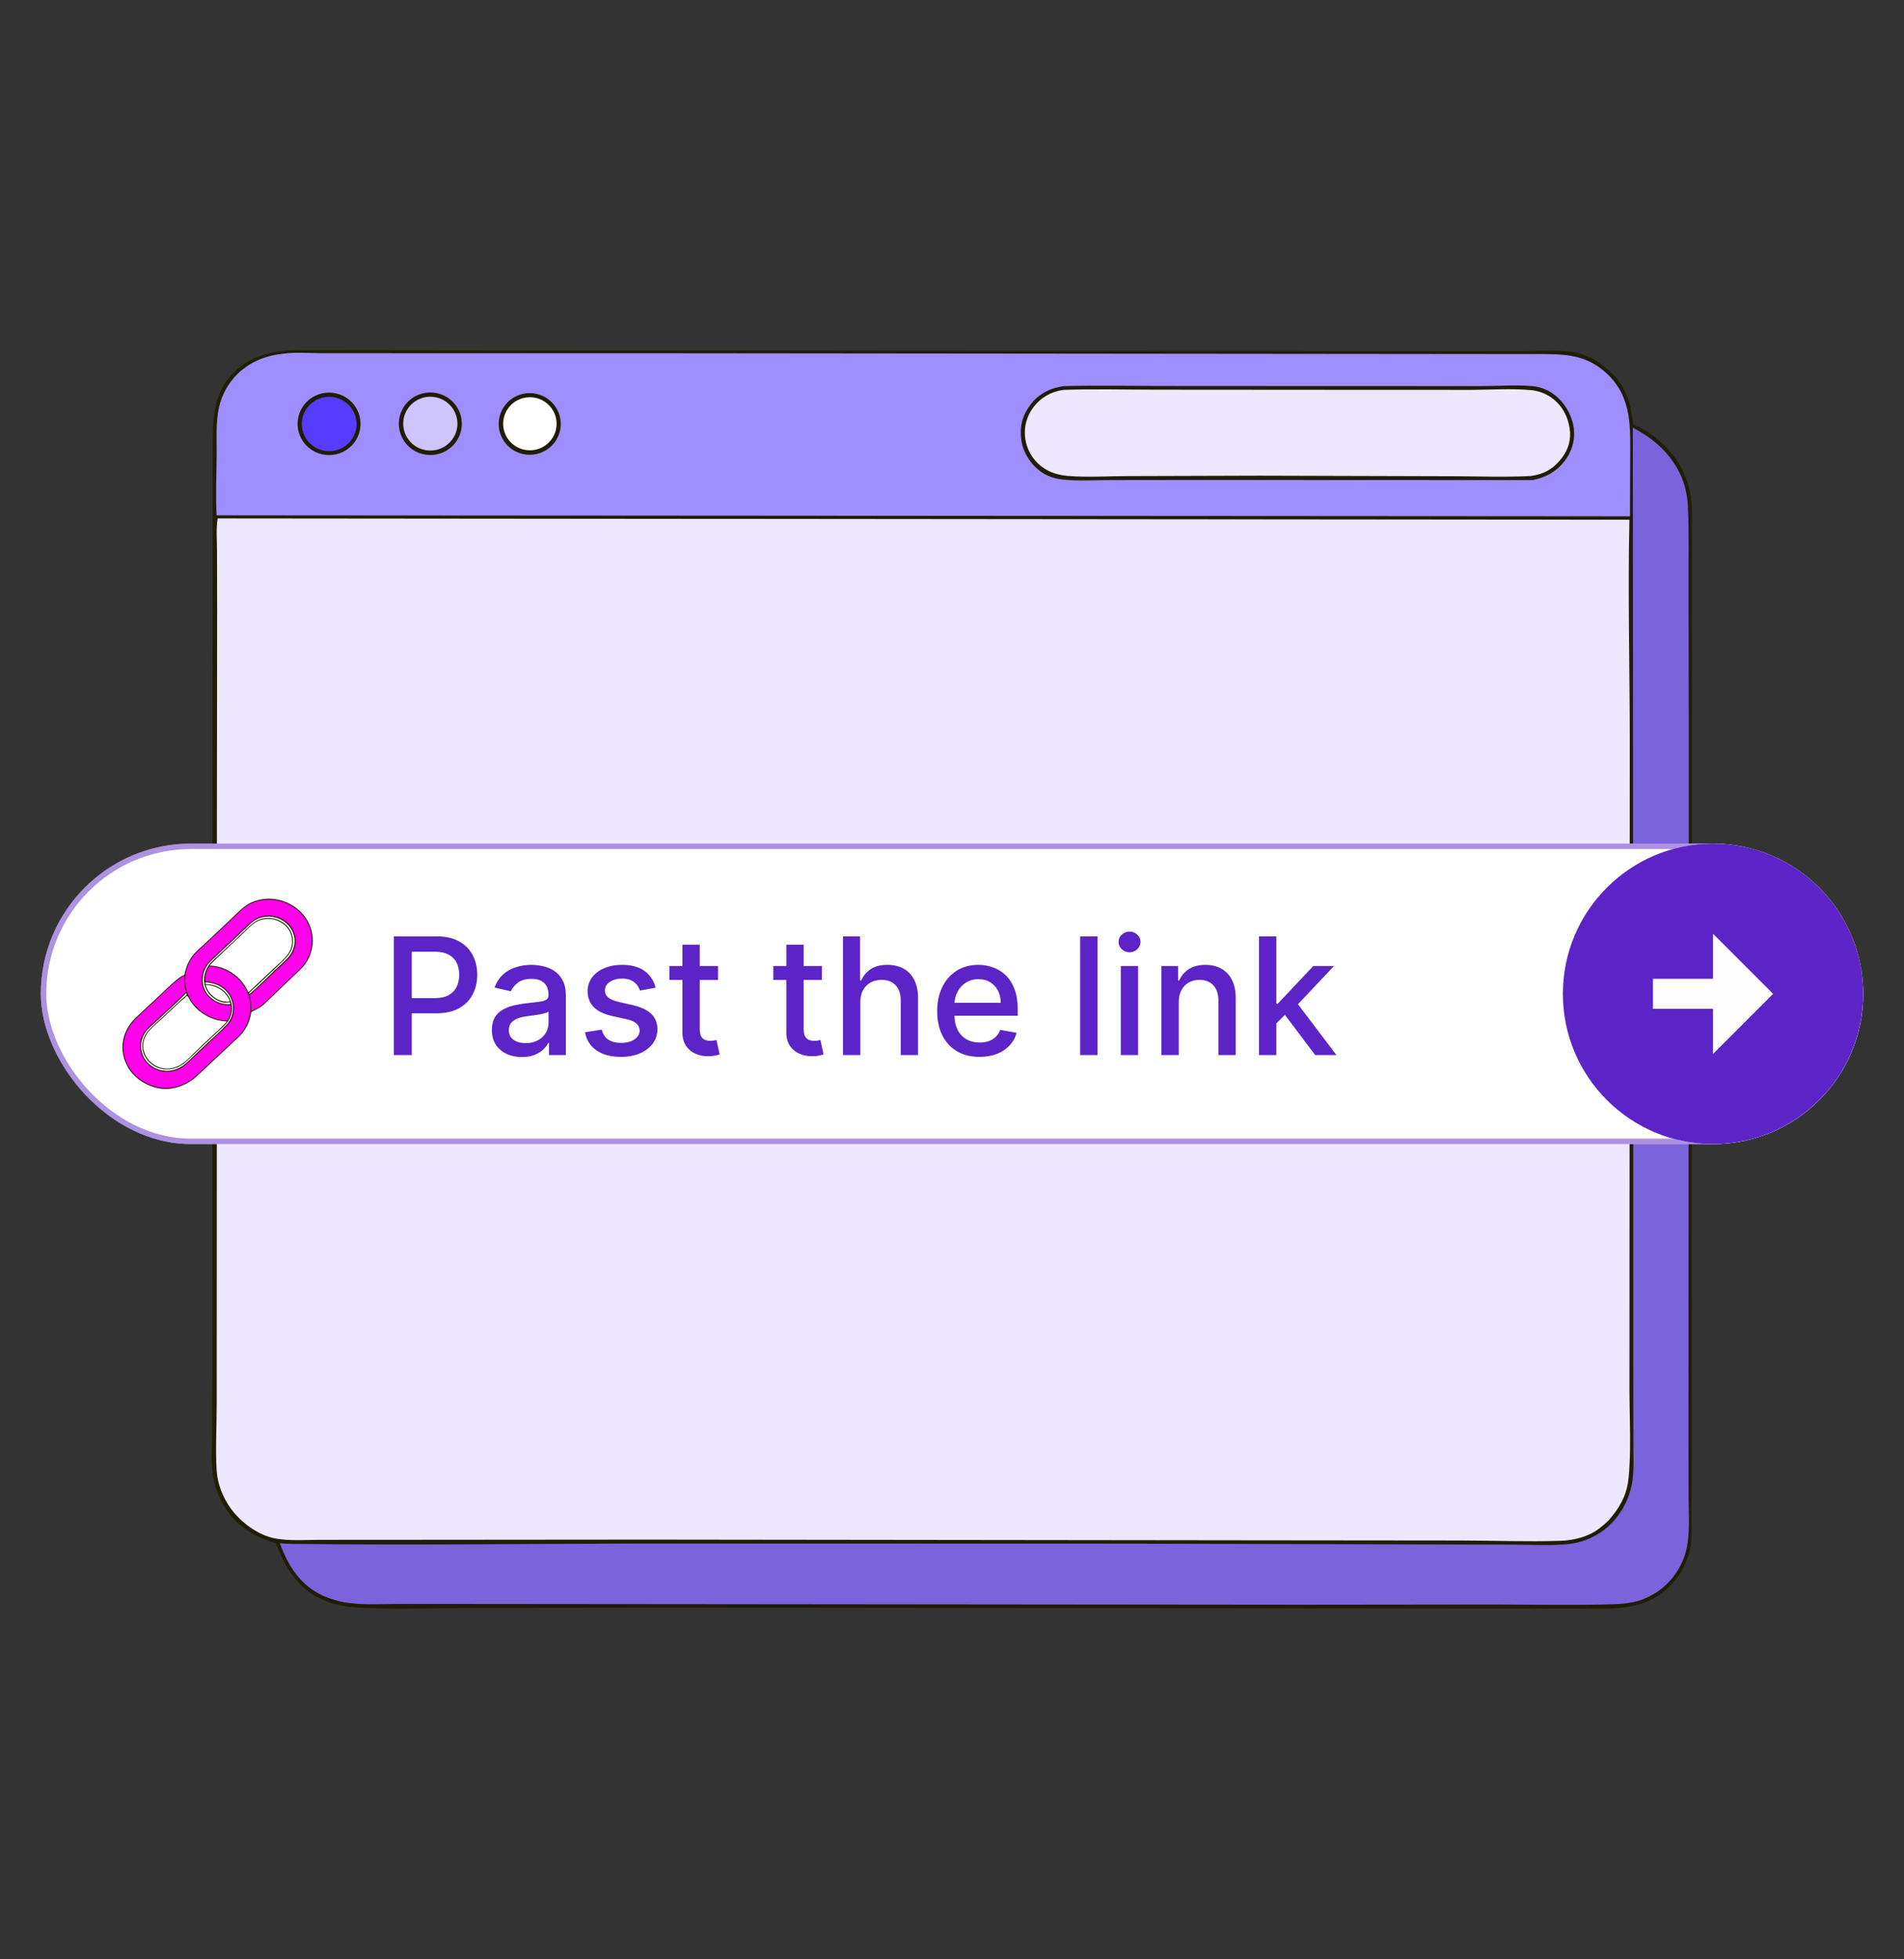 <svg width="140" height="144" viewBox="0 0 140 144" fill="none" xmlns="http://www.w3.org/2000/svg">
<rect x="0" y="0" width="140" height="144" fill="#333333" stroke="none"/>
<path d="M23.663 25.726L85.621 25.797L106.19 25.809L112.092 25.806C113.182 25.802 114.319 25.73 115.402 25.836C116.426 25.936 117.412 26.468 118.185 27.12C119.487 28.218 119.931 29.541 120.073 31.185C120.281 31.274 120.484 31.372 120.683 31.479C120.882 31.586 121.075 31.702 121.264 31.826C121.452 31.951 121.634 32.083 121.811 32.224C121.987 32.365 122.157 32.513 122.319 32.669C122.401 32.748 122.481 32.828 122.559 32.91C122.637 32.993 122.712 33.077 122.786 33.163C122.86 33.249 122.931 33.337 123 33.427C123.069 33.517 123.136 33.608 123.2 33.701C123.265 33.794 123.327 33.889 123.387 33.985C123.447 34.081 123.504 34.178 123.559 34.277C123.614 34.376 123.666 34.477 123.716 34.578C123.765 34.68 123.813 34.782 123.857 34.886C123.902 34.99 123.944 35.095 123.983 35.201C124.022 35.307 124.059 35.414 124.093 35.522C124.127 35.63 124.158 35.738 124.187 35.847C124.215 35.957 124.241 36.067 124.264 36.177C124.286 36.288 124.307 36.399 124.324 36.511C124.341 36.622 124.356 36.734 124.367 36.847C124.379 36.959 124.388 37.072 124.394 37.184C124.4 37.297 124.403 37.41 124.403 37.523L124.393 90.978L124.388 106.404L124.375 111.103C124.37 111.888 124.429 112.731 124.326 113.508C124.173 114.666 123.584 115.781 122.753 116.602C121.019 118.313 118.897 118.241 116.623 118.225L51.453 118.156L34.414 118.175C31.771 118.178 29.069 118.296 26.433 118.154C25.503 118.104 24.591 117.951 23.734 117.574C21.865 116.751 20.982 115.22 20.283 113.4C19.179 113.104 18.216 112.648 17.392 111.844C16.419 110.895 15.794 109.565 15.629 108.227C15.518 107.33 15.578 106.397 15.587 105.494L15.606 101.526L15.61 87.059L15.643 36.111L15.643 33.004C15.649 30.98 15.611 28.932 17.169 27.397C19.033 25.563 21.249 25.723 23.663 25.726Z" fill="#201D00"/>
<path d="M16.005 38.103L119.811 38.198C119.688 43.609 119.837 49.048 119.837 54.462L119.82 89.045L119.814 102.043C119.813 104.023 119.965 106.918 119.723 108.826C119.579 109.967 119.042 110.88 118.287 111.731C118.053 111.963 117.803 112.177 117.54 112.375C116.758 112.952 115.713 113.21 114.753 113.242C112.311 113.322 109.84 113.224 107.394 113.22L92.24 113.205L47.648 113.153L28.202 113.169L23.489 113.171C22.437 113.174 21.287 113.259 20.249 113.072C18.981 112.843 17.675 111.864 16.945 110.833C16.371 110.023 15.988 109.046 15.928 108.055C15.832 106.457 15.933 104.807 15.934 103.204L15.938 92.754L15.947 61.447L15.966 44.833L15.956 40.438C15.954 39.685 15.878 38.842 16.005 38.103Z" fill="#EDE7FF"/>
<path d="M20.835 25.994C21.723 25.872 22.729 25.956 23.631 25.956L29.07 25.96L47.677 25.961L112.867 26.023C114.989 26.018 116.691 25.984 118.294 27.594C120.033 29.34 119.868 31.521 119.867 33.788L119.853 37.946L115.354 37.941L15.926 37.877C15.855 36.444 15.911 34.987 15.93 33.552C15.946 32.362 15.842 31.052 16.116 29.891C16.158 29.708 16.211 29.527 16.274 29.35C16.337 29.173 16.41 29 16.493 28.83C16.576 28.661 16.668 28.497 16.77 28.339C16.871 28.18 16.982 28.028 17.101 27.881C18.048 26.723 19.364 26.149 20.835 25.994Z" fill="#9E8EFF"/>
<path d="M78.209 28.379C80.539 28.313 82.884 28.365 85.215 28.367L97.823 28.374L108.82 28.376C110.058 28.376 111.374 28.274 112.601 28.371C113.136 28.413 113.638 28.573 114.088 28.867C114.904 29.4 115.483 30.284 115.678 31.231C115.859 32.105 115.672 32.971 115.17 33.708C114.572 34.585 113.731 35.075 112.703 35.285L88.274 35.275L81.776 35.283C80.6 35.285 79.359 35.363 78.19 35.249C77.592 35.191 77.053 35.028 76.557 34.682C75.798 34.152 75.217 33.249 75.094 32.327C74.964 31.348 75.171 30.53 75.774 29.736C76.377 28.942 77.233 28.51 78.209 28.379Z" fill="#201D00"/>
<path d="M78.209 28.652C80.465 28.579 82.74 28.637 84.997 28.639L97.643 28.648L108.2 28.652C109.612 28.647 111.111 28.542 112.512 28.665C113.097 28.716 113.634 28.9 114.108 29.248C114.851 29.792 115.284 30.594 115.417 31.49C115.537 32.301 115.329 33.018 114.834 33.669C114.24 34.449 113.526 34.856 112.554 34.984C110.672 35.084 108.752 35.007 106.867 35.001L92.621 34.96L82.966 34.99C81.493 34.992 79.943 35.102 78.481 34.974C77.808 34.915 77.17 34.723 76.623 34.317C76.581 34.286 76.54 34.254 76.5 34.221C76.46 34.188 76.421 34.154 76.383 34.118C76.344 34.083 76.307 34.047 76.27 34.01C76.234 33.973 76.198 33.935 76.163 33.897C76.129 33.858 76.095 33.819 76.062 33.778C76.029 33.738 75.998 33.697 75.967 33.655C75.936 33.613 75.907 33.571 75.878 33.527C75.849 33.484 75.822 33.44 75.796 33.395C75.769 33.35 75.744 33.305 75.72 33.259C75.695 33.213 75.672 33.167 75.651 33.12C75.629 33.073 75.608 33.025 75.588 32.977C75.569 32.929 75.551 32.881 75.534 32.832C75.516 32.783 75.501 32.734 75.486 32.684C75.471 32.634 75.458 32.584 75.446 32.534C75.433 32.483 75.422 32.433 75.413 32.382C75.403 32.331 75.395 32.28 75.388 32.229C75.38 32.178 75.374 32.128 75.369 32.077C75.365 32.026 75.361 31.975 75.359 31.924C75.356 31.873 75.356 31.823 75.356 31.772C75.356 31.721 75.358 31.67 75.361 31.619C75.364 31.568 75.368 31.517 75.373 31.467C75.379 31.416 75.385 31.365 75.393 31.315C75.401 31.265 75.41 31.215 75.421 31.165C75.431 31.115 75.443 31.065 75.456 31.016C75.469 30.966 75.483 30.918 75.499 30.869C75.514 30.82 75.531 30.772 75.549 30.724C75.567 30.677 75.585 30.629 75.606 30.582C75.626 30.536 75.647 30.489 75.67 30.444C75.693 30.398 75.716 30.353 75.741 30.308C75.766 30.263 75.792 30.22 75.819 30.176C75.846 30.133 75.874 30.09 75.903 30.048C75.933 30.006 75.963 29.965 75.994 29.925C76.553 29.188 77.301 28.779 78.209 28.652Z" fill="#EDE7FF"/>
<path d="M31.54 28.847C31.578 28.846 31.615 28.845 31.653 28.845C31.69 28.845 31.728 28.846 31.765 28.849C31.802 28.851 31.84 28.853 31.877 28.857C31.914 28.861 31.951 28.866 31.988 28.871C32.025 28.877 32.062 28.883 32.099 28.89C32.136 28.898 32.172 28.906 32.208 28.915C32.245 28.924 32.281 28.934 32.316 28.945C32.352 28.956 32.388 28.968 32.423 28.98C32.458 28.993 32.493 29.006 32.528 29.02C32.562 29.035 32.597 29.05 32.63 29.066C32.664 29.081 32.698 29.098 32.731 29.116C32.764 29.133 32.796 29.151 32.828 29.17C32.861 29.189 32.892 29.209 32.923 29.23C32.955 29.25 32.985 29.272 33.015 29.294C33.046 29.316 33.075 29.339 33.104 29.362C33.133 29.386 33.162 29.41 33.189 29.435C33.217 29.46 33.245 29.485 33.271 29.511C33.298 29.537 33.324 29.564 33.349 29.592C33.374 29.619 33.399 29.647 33.423 29.676C33.447 29.704 33.47 29.733 33.492 29.763C33.515 29.793 33.536 29.823 33.557 29.854C33.578 29.885 33.599 29.916 33.618 29.948C33.638 29.979 33.656 30.012 33.674 30.044C33.692 30.077 33.709 30.11 33.725 30.143C33.742 30.177 33.757 30.211 33.772 30.245C33.786 30.279 33.8 30.314 33.813 30.349C33.826 30.384 33.838 30.419 33.849 30.454C33.861 30.489 33.871 30.525 33.88 30.561C33.89 30.597 33.898 30.633 33.906 30.67C33.914 30.706 33.921 30.743 33.926 30.779C33.932 30.816 33.937 30.853 33.941 30.89C33.946 30.927 33.949 30.964 33.951 31.001C33.953 31.038 33.955 31.075 33.955 31.112C33.956 31.149 33.955 31.186 33.954 31.224C33.953 31.261 33.95 31.298 33.947 31.335C33.944 31.372 33.94 31.409 33.935 31.446C33.93 31.483 33.925 31.519 33.918 31.556C33.911 31.592 33.903 31.629 33.895 31.665C33.886 31.701 33.877 31.737 33.867 31.773C33.856 31.808 33.845 31.844 33.833 31.879C33.821 31.914 33.808 31.949 33.794 31.984C33.781 32.018 33.766 32.053 33.751 32.087C33.735 32.12 33.719 32.154 33.702 32.187C33.685 32.22 33.667 32.253 33.649 32.285C33.63 32.317 33.611 32.349 33.59 32.38C33.57 32.412 33.549 32.442 33.528 32.473C33.506 32.503 33.483 32.533 33.46 32.562C33.437 32.591 33.413 32.62 33.389 32.648C33.364 32.676 33.339 32.703 33.313 32.73C33.287 32.757 33.261 32.783 33.234 32.809C33.206 32.834 33.179 32.859 33.15 32.884C33.122 32.908 33.093 32.931 33.063 32.954C33.034 32.977 33.004 32.999 32.973 33.02C32.943 33.042 32.911 33.062 32.88 33.082C32.848 33.102 32.816 33.121 32.783 33.14C32.751 33.158 32.718 33.176 32.684 33.192C32.651 33.209 32.617 33.225 32.583 33.24C32.549 33.255 32.514 33.27 32.48 33.283C32.444 33.297 32.409 33.309 32.374 33.321C32.338 33.333 32.303 33.343 32.267 33.353C32.23 33.364 32.194 33.373 32.158 33.381C32.121 33.389 32.084 33.397 32.048 33.403C32.011 33.41 31.974 33.415 31.936 33.42C31.899 33.425 31.862 33.429 31.825 33.432C31.774 33.436 31.723 33.438 31.672 33.439C31.621 33.439 31.57 33.438 31.519 33.436C31.468 33.433 31.417 33.428 31.366 33.422C31.316 33.416 31.265 33.409 31.215 33.399C31.165 33.39 31.115 33.379 31.065 33.367C31.016 33.354 30.967 33.34 30.919 33.324C30.87 33.308 30.822 33.291 30.775 33.272C30.727 33.252 30.681 33.232 30.635 33.21C30.589 33.188 30.544 33.164 30.499 33.139C30.455 33.114 30.411 33.088 30.369 33.06C30.326 33.032 30.284 33.003 30.244 32.972C30.203 32.941 30.163 32.91 30.125 32.876C30.086 32.843 30.049 32.809 30.012 32.773C29.976 32.737 29.941 32.7 29.907 32.662C29.873 32.624 29.841 32.585 29.81 32.545C29.779 32.505 29.749 32.464 29.72 32.422C29.692 32.38 29.665 32.337 29.639 32.293C29.614 32.249 29.59 32.204 29.567 32.159C29.544 32.113 29.523 32.067 29.504 32.02C29.484 31.974 29.466 31.926 29.45 31.878C29.433 31.83 29.419 31.782 29.406 31.733C29.392 31.684 29.381 31.634 29.371 31.584C29.361 31.535 29.353 31.485 29.347 31.434C29.34 31.384 29.335 31.334 29.332 31.283C29.329 31.233 29.328 31.182 29.328 31.131C29.328 31.081 29.33 31.03 29.334 30.979C29.337 30.929 29.343 30.878 29.349 30.828C29.357 30.778 29.365 30.728 29.375 30.678C29.386 30.629 29.398 30.58 29.411 30.531C29.425 30.482 29.44 30.433 29.457 30.386C29.474 30.338 29.492 30.291 29.512 30.244C29.532 30.197 29.553 30.151 29.577 30.106C29.6 30.061 29.624 30.016 29.65 29.973C29.676 29.929 29.704 29.886 29.732 29.845C29.761 29.803 29.791 29.762 29.823 29.722C29.855 29.682 29.887 29.643 29.922 29.606C29.956 29.568 29.991 29.532 30.028 29.496C30.064 29.461 30.102 29.427 30.141 29.394C30.18 29.361 30.22 29.329 30.261 29.299C30.302 29.269 30.344 29.24 30.387 29.212C30.43 29.185 30.473 29.159 30.518 29.134C30.563 29.11 30.608 29.087 30.654 29.065C30.7 29.043 30.747 29.023 30.795 29.005C30.842 28.986 30.89 28.969 30.939 28.954C30.988 28.938 31.037 28.924 31.086 28.912C31.136 28.9 31.186 28.89 31.236 28.881C31.286 28.872 31.337 28.865 31.388 28.859C31.439 28.854 31.489 28.85 31.54 28.847Z" fill="#201D00"/>
<path d="M31.2 29.206C31.231 29.2 31.263 29.193 31.294 29.188C31.326 29.182 31.358 29.177 31.389 29.173C31.421 29.169 31.453 29.166 31.485 29.164C31.517 29.161 31.549 29.159 31.581 29.158C31.613 29.157 31.645 29.157 31.678 29.158C31.71 29.159 31.742 29.16 31.774 29.162C31.806 29.164 31.838 29.167 31.87 29.171C31.902 29.174 31.933 29.179 31.965 29.184C31.997 29.189 32.028 29.195 32.06 29.202C32.091 29.209 32.122 29.216 32.153 29.224C32.184 29.232 32.215 29.241 32.246 29.251C32.276 29.261 32.307 29.271 32.337 29.282C32.367 29.293 32.397 29.305 32.426 29.318C32.456 29.33 32.485 29.343 32.514 29.358C32.543 29.371 32.571 29.386 32.599 29.401C32.627 29.417 32.655 29.433 32.682 29.449C32.71 29.466 32.737 29.483 32.763 29.501C32.79 29.519 32.816 29.538 32.842 29.557C32.867 29.576 32.892 29.596 32.917 29.617C32.942 29.637 32.966 29.658 32.989 29.68C33.013 29.701 33.036 29.723 33.059 29.746C33.081 29.769 33.103 29.792 33.125 29.816C33.146 29.839 33.167 29.864 33.187 29.888C33.207 29.913 33.227 29.938 33.246 29.964C33.265 29.989 33.283 30.016 33.301 30.042C33.319 30.069 33.336 30.096 33.352 30.123C33.369 30.151 33.385 30.178 33.4 30.206C33.415 30.235 33.429 30.263 33.443 30.292C33.457 30.321 33.47 30.35 33.482 30.379C33.494 30.409 33.506 30.439 33.517 30.469C33.527 30.498 33.537 30.529 33.547 30.559C33.556 30.59 33.565 30.62 33.572 30.651C33.58 30.682 33.587 30.713 33.594 30.745C33.6 30.776 33.606 30.807 33.611 30.839C33.615 30.87 33.619 30.902 33.623 30.934C33.626 30.965 33.629 30.997 33.63 31.029C33.632 31.061 33.633 31.092 33.633 31.124C33.633 31.156 33.633 31.188 33.631 31.22C33.63 31.252 33.628 31.284 33.625 31.315C33.622 31.347 33.618 31.379 33.614 31.41C33.609 31.442 33.604 31.473 33.598 31.505C33.592 31.536 33.585 31.567 33.578 31.598C33.57 31.629 33.562 31.66 33.553 31.69C33.544 31.721 33.534 31.751 33.524 31.781C33.513 31.811 33.502 31.841 33.49 31.871C33.478 31.901 33.465 31.93 33.452 31.959C33.439 31.988 33.425 32.016 33.41 32.045C33.395 32.073 33.38 32.101 33.364 32.129C33.347 32.156 33.331 32.183 33.313 32.21C33.296 32.237 33.278 32.263 33.259 32.289C33.24 32.315 33.221 32.34 33.201 32.365C33.181 32.39 33.16 32.414 33.139 32.438C33.118 32.462 33.096 32.486 33.074 32.509C33.051 32.532 33.029 32.554 33.005 32.576C32.982 32.598 32.958 32.619 32.934 32.64C32.909 32.66 32.884 32.681 32.859 32.7C32.833 32.719 32.807 32.738 32.781 32.757C32.755 32.775 32.728 32.792 32.701 32.809C32.674 32.827 32.646 32.843 32.618 32.858C32.59 32.874 32.562 32.889 32.533 32.903C32.505 32.917 32.475 32.931 32.446 32.944C32.417 32.957 32.387 32.969 32.357 32.98C32.327 32.992 32.297 33.003 32.266 33.013C32.236 33.023 32.205 33.032 32.174 33.041C32.132 33.052 32.089 33.062 32.046 33.071C32.002 33.08 31.959 33.088 31.915 33.094C31.872 33.1 31.828 33.105 31.784 33.108C31.739 33.111 31.695 33.112 31.651 33.113C31.607 33.113 31.563 33.112 31.519 33.109C31.475 33.106 31.431 33.102 31.387 33.097C31.343 33.091 31.3 33.084 31.257 33.076C31.213 33.067 31.17 33.057 31.128 33.046C31.085 33.035 31.043 33.022 31.001 33.008C30.959 32.994 30.918 32.978 30.877 32.962C30.836 32.945 30.796 32.927 30.757 32.907C30.717 32.888 30.678 32.867 30.64 32.845C30.602 32.823 30.564 32.8 30.528 32.775C30.491 32.751 30.456 32.725 30.421 32.699C30.386 32.672 30.352 32.644 30.319 32.615C30.286 32.586 30.254 32.555 30.223 32.524C30.192 32.493 30.162 32.461 30.133 32.428C30.104 32.395 30.076 32.36 30.05 32.325C30.023 32.29 29.998 32.255 29.974 32.218C29.949 32.181 29.927 32.144 29.905 32.106C29.883 32.067 29.863 32.029 29.844 31.989C29.825 31.95 29.807 31.909 29.791 31.869C29.774 31.828 29.759 31.787 29.745 31.745C29.732 31.703 29.72 31.661 29.709 31.619C29.698 31.576 29.689 31.534 29.681 31.49C29.673 31.447 29.666 31.404 29.661 31.36C29.656 31.317 29.653 31.273 29.651 31.23C29.649 31.186 29.648 31.142 29.649 31.098C29.649 31.054 29.652 31.011 29.656 30.967C29.659 30.923 29.665 30.88 29.671 30.837C29.678 30.793 29.686 30.75 29.695 30.707C29.705 30.665 29.716 30.622 29.728 30.58C29.741 30.538 29.755 30.497 29.77 30.455C29.785 30.414 29.802 30.373 29.819 30.334C29.837 30.293 29.857 30.254 29.877 30.215C29.898 30.176 29.919 30.138 29.942 30.101C29.966 30.064 29.99 30.027 30.015 29.991C30.041 29.956 30.068 29.921 30.095 29.887C30.123 29.853 30.152 29.82 30.183 29.788C30.212 29.756 30.244 29.725 30.276 29.695C30.308 29.665 30.341 29.636 30.375 29.608C30.409 29.58 30.444 29.553 30.48 29.528C30.516 29.502 30.553 29.478 30.59 29.455C30.628 29.432 30.666 29.41 30.705 29.389C30.744 29.369 30.784 29.349 30.824 29.331C30.864 29.313 30.905 29.297 30.946 29.282C30.988 29.266 31.029 29.252 31.072 29.24C31.114 29.227 31.157 29.216 31.2 29.206Z" fill="#CEC5FF"/>
<path d="M24.005 28.864C24.042 28.861 24.079 28.858 24.117 28.857C24.155 28.856 24.192 28.856 24.23 28.856C24.267 28.857 24.305 28.858 24.342 28.861C24.38 28.863 24.417 28.866 24.455 28.87C24.492 28.875 24.529 28.88 24.566 28.886C24.603 28.892 24.64 28.899 24.677 28.906C24.714 28.914 24.75 28.923 24.787 28.932C24.823 28.942 24.859 28.952 24.895 28.964C24.931 28.975 24.966 28.987 25.001 29C25.037 29.013 25.072 29.027 25.106 29.042C25.141 29.056 25.175 29.072 25.209 29.088C25.242 29.105 25.276 29.122 25.309 29.14C25.341 29.158 25.374 29.176 25.406 29.196C25.438 29.215 25.47 29.236 25.501 29.257C25.532 29.278 25.562 29.3 25.592 29.322C25.622 29.345 25.651 29.368 25.68 29.392C25.709 29.416 25.737 29.441 25.765 29.466C25.792 29.491 25.819 29.517 25.846 29.544C25.872 29.57 25.898 29.598 25.922 29.626C25.948 29.654 25.972 29.682 25.995 29.711C26.019 29.74 26.042 29.77 26.064 29.8C26.086 29.83 26.107 29.861 26.128 29.892C26.149 29.923 26.169 29.955 26.188 29.987C26.206 30.019 26.225 30.052 26.242 30.084C26.26 30.118 26.276 30.151 26.292 30.185C26.308 30.219 26.323 30.253 26.337 30.287C26.351 30.322 26.365 30.357 26.377 30.392C26.39 30.427 26.401 30.463 26.412 30.499C26.422 30.534 26.432 30.57 26.441 30.607C26.45 30.643 26.458 30.679 26.465 30.716C26.472 30.753 26.478 30.789 26.484 30.826C26.489 30.863 26.493 30.9 26.497 30.937C26.5 30.974 26.503 31.012 26.505 31.049C26.506 31.086 26.507 31.123 26.507 31.161C26.507 31.198 26.506 31.235 26.504 31.273C26.502 31.31 26.499 31.347 26.495 31.384C26.491 31.421 26.486 31.458 26.481 31.495C26.475 31.532 26.469 31.569 26.461 31.605C26.454 31.642 26.445 31.678 26.436 31.714C26.427 31.751 26.417 31.787 26.406 31.822C26.395 31.858 26.383 31.893 26.37 31.928C26.358 31.963 26.344 31.998 26.329 32.032C26.315 32.067 26.3 32.101 26.284 32.135C26.268 32.169 26.251 32.202 26.233 32.235C26.215 32.267 26.197 32.3 26.177 32.332C26.158 32.364 26.138 32.395 26.117 32.426C26.096 32.458 26.074 32.488 26.052 32.518C26.03 32.548 26.006 32.577 25.983 32.606C25.959 32.635 25.934 32.663 25.909 32.691C25.884 32.718 25.858 32.745 25.831 32.772C25.805 32.798 25.778 32.824 25.75 32.849C25.722 32.874 25.694 32.899 25.665 32.922C25.636 32.946 25.606 32.969 25.576 32.991C25.546 33.014 25.515 33.035 25.484 33.056C25.453 33.077 25.421 33.097 25.389 33.116C25.357 33.135 25.324 33.154 25.291 33.172C25.258 33.189 25.224 33.206 25.19 33.222C25.157 33.238 25.122 33.253 25.087 33.268C25.053 33.282 25.018 33.296 24.983 33.309C24.947 33.321 24.912 33.333 24.876 33.344C24.84 33.355 24.804 33.365 24.767 33.374C24.731 33.383 24.694 33.392 24.657 33.399C24.621 33.407 24.584 33.413 24.546 33.419C24.509 33.425 24.472 33.429 24.435 33.433C24.384 33.438 24.333 33.442 24.283 33.444C24.232 33.446 24.181 33.446 24.13 33.445C24.08 33.443 24.029 33.44 23.978 33.435C23.928 33.431 23.878 33.424 23.827 33.416C23.777 33.408 23.727 33.399 23.678 33.388C23.628 33.376 23.579 33.363 23.531 33.349C23.482 33.334 23.434 33.318 23.386 33.3C23.339 33.283 23.292 33.264 23.245 33.243C23.199 33.222 23.154 33.2 23.109 33.176C23.064 33.153 23.02 33.128 22.977 33.101C22.933 33.075 22.891 33.047 22.85 33.017C22.809 32.988 22.768 32.957 22.729 32.925C22.69 32.893 22.651 32.86 22.614 32.825C22.577 32.791 22.542 32.755 22.507 32.718C22.472 32.682 22.439 32.644 22.407 32.605C22.374 32.566 22.343 32.526 22.314 32.485C22.284 32.444 22.256 32.402 22.23 32.359C22.203 32.316 22.178 32.272 22.154 32.228C22.13 32.183 22.108 32.138 22.087 32.092C22.066 32.046 22.047 32 22.029 31.952C22.011 31.905 21.995 31.857 21.98 31.809C21.966 31.761 21.953 31.712 21.941 31.663C21.93 31.613 21.92 31.564 21.912 31.514C21.904 31.465 21.898 31.415 21.893 31.364C21.889 31.314 21.886 31.264 21.884 31.213C21.883 31.163 21.883 31.113 21.885 31.062C21.887 31.012 21.891 30.962 21.896 30.912C21.901 30.861 21.908 30.811 21.917 30.762C21.925 30.712 21.936 30.663 21.947 30.613C21.959 30.565 21.973 30.516 21.988 30.468C22.003 30.42 22.02 30.372 22.038 30.325C22.056 30.278 22.076 30.232 22.098 30.186C22.119 30.14 22.142 30.095 22.166 30.051C22.19 30.007 22.216 29.963 22.244 29.921C22.271 29.878 22.299 29.836 22.329 29.796C22.359 29.755 22.391 29.715 22.423 29.677C22.456 29.638 22.49 29.601 22.525 29.564C22.56 29.528 22.596 29.492 22.634 29.459C22.671 29.424 22.71 29.392 22.749 29.36C22.789 29.328 22.83 29.298 22.871 29.27C22.913 29.241 22.956 29.213 22.999 29.187C23.042 29.161 23.087 29.136 23.132 29.113C23.177 29.09 23.223 29.068 23.269 29.048C23.316 29.028 23.363 29.009 23.411 28.992C23.459 28.975 23.507 28.959 23.556 28.945C23.605 28.932 23.654 28.919 23.703 28.908C23.753 28.898 23.803 28.889 23.853 28.881C23.903 28.874 23.954 28.868 24.005 28.864Z" fill="#201D00"/>
<path d="M23.87 29.192C23.902 29.186 23.934 29.182 23.967 29.178C23.999 29.174 24.032 29.171 24.065 29.169C24.097 29.167 24.13 29.165 24.163 29.165C24.195 29.164 24.228 29.164 24.261 29.165C24.294 29.166 24.326 29.168 24.359 29.17C24.392 29.173 24.424 29.176 24.457 29.18C24.489 29.184 24.521 29.189 24.554 29.195C24.586 29.201 24.618 29.207 24.65 29.214C24.682 29.221 24.714 29.23 24.745 29.238C24.777 29.247 24.808 29.256 24.839 29.267C24.87 29.277 24.901 29.288 24.931 29.3C24.962 29.312 24.992 29.324 25.022 29.337C25.052 29.351 25.082 29.364 25.111 29.379C25.14 29.394 25.169 29.409 25.197 29.425C25.226 29.441 25.254 29.458 25.282 29.476C25.309 29.493 25.336 29.511 25.363 29.53C25.39 29.548 25.416 29.568 25.442 29.588C25.468 29.608 25.493 29.628 25.518 29.65C25.543 29.671 25.567 29.693 25.591 29.715C25.614 29.738 25.637 29.761 25.66 29.784C25.683 29.808 25.705 29.832 25.726 29.856C25.747 29.881 25.768 29.906 25.788 29.931C25.808 29.957 25.828 29.983 25.847 30.01C25.866 30.036 25.884 30.063 25.902 30.091C25.919 30.118 25.936 30.146 25.952 30.174C25.968 30.203 25.984 30.231 25.999 30.26C26.014 30.289 26.027 30.319 26.041 30.348C26.054 30.378 26.067 30.408 26.079 30.438C26.091 30.468 26.102 30.499 26.112 30.53C26.122 30.561 26.132 30.592 26.141 30.623C26.15 30.654 26.158 30.686 26.165 30.718C26.172 30.749 26.179 30.781 26.184 30.813C26.19 30.845 26.195 30.877 26.199 30.909C26.203 30.942 26.207 30.974 26.209 31.006C26.212 31.039 26.214 31.071 26.215 31.104C26.216 31.136 26.216 31.169 26.215 31.201C26.215 31.234 26.213 31.266 26.211 31.299C26.209 31.331 26.206 31.363 26.202 31.395C26.198 31.428 26.193 31.46 26.188 31.492C26.183 31.524 26.176 31.556 26.169 31.588C26.162 31.619 26.154 31.651 26.146 31.683C26.137 31.714 26.128 31.745 26.118 31.776C26.108 31.807 26.097 31.838 26.086 31.868C26.074 31.898 26.062 31.928 26.049 31.958C26.036 31.988 26.022 32.017 26.007 32.047C25.993 32.076 25.978 32.105 25.962 32.133C25.946 32.161 25.929 32.189 25.912 32.217C25.895 32.245 25.877 32.272 25.858 32.298C25.84 32.325 25.82 32.352 25.8 32.377C25.78 32.403 25.76 32.428 25.739 32.453C25.718 32.478 25.696 32.502 25.674 32.526C25.651 32.55 25.628 32.573 25.605 32.596C25.581 32.618 25.557 32.64 25.532 32.662C25.508 32.683 25.483 32.704 25.457 32.724C25.432 32.745 25.406 32.764 25.379 32.783C25.352 32.802 25.325 32.821 25.298 32.838C25.27 32.856 25.243 32.873 25.214 32.889C25.186 32.906 25.157 32.921 25.128 32.936C25.099 32.951 25.07 32.965 25.04 32.979C25.01 32.992 24.98 33.005 24.95 33.017C24.919 33.029 24.889 33.041 24.858 33.051C24.827 33.062 24.795 33.072 24.764 33.081C24.733 33.09 24.701 33.098 24.669 33.105C24.637 33.113 24.605 33.12 24.573 33.126C24.54 33.132 24.508 33.137 24.475 33.141C24.442 33.146 24.409 33.15 24.376 33.152C24.343 33.155 24.31 33.157 24.277 33.158C24.244 33.16 24.211 33.16 24.177 33.16C24.144 33.159 24.111 33.158 24.078 33.156C24.045 33.154 24.012 33.151 23.979 33.147C23.946 33.144 23.913 33.139 23.881 33.134C23.848 33.129 23.816 33.123 23.783 33.116C23.751 33.109 23.719 33.101 23.687 33.093C23.654 33.084 23.623 33.075 23.591 33.065C23.56 33.055 23.528 33.044 23.497 33.033C23.466 33.021 23.436 33.009 23.405 32.996C23.375 32.983 23.345 32.969 23.315 32.955C23.285 32.94 23.256 32.925 23.227 32.909C23.198 32.893 23.169 32.876 23.141 32.859C23.113 32.842 23.085 32.824 23.058 32.805C23.031 32.786 23.004 32.767 22.978 32.747C22.952 32.727 22.926 32.706 22.901 32.685C22.875 32.664 22.851 32.642 22.826 32.619C22.802 32.597 22.779 32.574 22.756 32.55C22.733 32.526 22.71 32.502 22.688 32.477C22.667 32.453 22.645 32.427 22.625 32.402C22.604 32.376 22.584 32.349 22.565 32.323C22.546 32.296 22.527 32.269 22.509 32.241C22.491 32.213 22.474 32.185 22.458 32.157C22.441 32.128 22.426 32.099 22.41 32.07C22.395 32.041 22.381 32.011 22.367 31.981C22.354 31.951 22.341 31.921 22.329 31.89C22.317 31.86 22.306 31.829 22.295 31.797C22.285 31.766 22.275 31.735 22.266 31.703C22.257 31.672 22.249 31.64 22.241 31.608C22.234 31.576 22.227 31.543 22.221 31.511C22.216 31.479 22.211 31.446 22.206 31.413C22.202 31.381 22.199 31.348 22.197 31.315C22.194 31.283 22.192 31.25 22.191 31.217C22.19 31.184 22.19 31.151 22.191 31.118C22.192 31.085 22.193 31.053 22.196 31.02C22.198 30.987 22.201 30.954 22.205 30.922C22.209 30.889 22.214 30.857 22.22 30.824C22.225 30.792 22.232 30.759 22.239 30.727C22.246 30.695 22.254 30.663 22.263 30.632C22.271 30.6 22.281 30.569 22.291 30.537C22.302 30.506 22.313 30.475 22.325 30.444C22.337 30.414 22.349 30.383 22.363 30.353C22.376 30.323 22.39 30.293 22.405 30.264C22.42 30.235 22.436 30.206 22.452 30.177C22.469 30.148 22.486 30.12 22.503 30.093C22.521 30.065 22.539 30.037 22.558 30.011C22.578 29.984 22.597 29.957 22.618 29.931C22.638 29.905 22.659 29.88 22.681 29.855C22.703 29.83 22.725 29.806 22.748 29.782C22.771 29.758 22.794 29.735 22.818 29.712C22.842 29.69 22.867 29.668 22.892 29.646C22.917 29.625 22.943 29.604 22.969 29.584C22.995 29.564 23.022 29.544 23.049 29.526C23.076 29.507 23.104 29.489 23.132 29.471C23.16 29.454 23.188 29.437 23.217 29.421C23.246 29.404 23.275 29.389 23.305 29.374C23.334 29.36 23.364 29.346 23.395 29.333C23.425 29.319 23.456 29.307 23.487 29.295C23.518 29.284 23.549 29.273 23.58 29.262C23.612 29.252 23.644 29.243 23.676 29.234C23.708 29.226 23.74 29.218 23.772 29.211C23.804 29.204 23.837 29.197 23.87 29.192Z" fill="#573BFF"/>
<path d="M38.621 28.918C38.658 28.913 38.695 28.908 38.732 28.904C38.769 28.901 38.807 28.898 38.844 28.896C38.881 28.895 38.919 28.894 38.956 28.894C38.994 28.894 39.031 28.895 39.069 28.897C39.106 28.899 39.143 28.902 39.181 28.906C39.218 28.909 39.255 28.914 39.292 28.92C39.329 28.925 39.366 28.932 39.402 28.939C39.439 28.946 39.475 28.955 39.512 28.964C39.548 28.973 39.584 28.983 39.62 28.994C39.656 29.005 39.691 29.017 39.726 29.029C39.761 29.042 39.796 29.055 39.831 29.07C39.865 29.084 39.9 29.099 39.933 29.115C39.967 29.131 40.001 29.148 40.033 29.166C40.066 29.183 40.099 29.202 40.131 29.221C40.163 29.24 40.194 29.26 40.225 29.281C40.257 29.302 40.287 29.323 40.317 29.346C40.347 29.368 40.376 29.391 40.405 29.415C40.434 29.438 40.462 29.463 40.49 29.488C40.517 29.513 40.544 29.539 40.571 29.565C40.597 29.591 40.623 29.619 40.648 29.646C40.673 29.674 40.697 29.702 40.721 29.731C40.744 29.76 40.767 29.789 40.789 29.819C40.811 29.849 40.833 29.88 40.853 29.91C40.874 29.942 40.894 29.973 40.913 30.005C40.932 30.037 40.95 30.069 40.968 30.102C40.985 30.135 41.002 30.169 41.017 30.202C41.033 30.236 41.048 30.27 41.062 30.304C41.077 30.339 41.09 30.373 41.102 30.408C41.114 30.444 41.126 30.479 41.137 30.514C41.147 30.55 41.157 30.586 41.166 30.622C41.175 30.658 41.183 30.694 41.19 30.731C41.197 30.767 41.203 30.804 41.208 30.841C41.214 30.878 41.218 30.915 41.221 30.951C41.225 30.988 41.227 31.026 41.229 31.063C41.23 31.1 41.231 31.137 41.231 31.174C41.23 31.211 41.229 31.248 41.227 31.285C41.225 31.323 41.222 31.36 41.218 31.396C41.214 31.433 41.209 31.47 41.203 31.507C41.198 31.544 41.191 31.58 41.183 31.617C41.176 31.653 41.167 31.689 41.158 31.725C41.148 31.761 41.138 31.797 41.127 31.832C41.116 31.868 41.104 31.903 41.091 31.938C41.078 31.973 41.064 32.007 41.05 32.041C41.035 32.076 41.02 32.109 41.003 32.143C40.987 32.176 40.97 32.209 40.952 32.242C40.934 32.275 40.916 32.307 40.896 32.339C40.876 32.37 40.856 32.401 40.835 32.432C40.814 32.463 40.792 32.493 40.77 32.523C40.747 32.552 40.724 32.581 40.7 32.61C40.676 32.638 40.651 32.666 40.626 32.694C40.6 32.721 40.574 32.748 40.547 32.774C40.521 32.8 40.493 32.825 40.465 32.85C40.437 32.874 40.409 32.898 40.38 32.922C40.35 32.945 40.321 32.967 40.291 32.989C40.26 33.011 40.229 33.032 40.198 33.053C40.167 33.073 40.135 33.093 40.103 33.111C40.07 33.13 40.038 33.148 40.004 33.165C39.971 33.182 39.938 33.199 39.904 33.214C39.87 33.23 39.835 33.245 39.8 33.258C39.766 33.272 39.731 33.285 39.695 33.297C39.66 33.309 39.624 33.321 39.588 33.331C39.552 33.342 39.516 33.351 39.48 33.36C39.443 33.368 39.407 33.376 39.37 33.383C39.333 33.39 39.296 33.396 39.259 33.401C39.222 33.406 39.185 33.41 39.148 33.413C39.111 33.416 39.074 33.419 39.037 33.42C39 33.421 38.962 33.422 38.925 33.422C38.888 33.421 38.851 33.42 38.814 33.418C38.777 33.415 38.739 33.412 38.703 33.408C38.666 33.404 38.629 33.399 38.592 33.394C38.555 33.388 38.519 33.381 38.482 33.373C38.446 33.366 38.41 33.357 38.373 33.348C38.337 33.339 38.302 33.328 38.266 33.317C38.231 33.306 38.195 33.294 38.16 33.282C38.126 33.269 38.091 33.255 38.057 33.241C38.023 33.226 37.989 33.211 37.955 33.195C37.922 33.179 37.889 33.162 37.856 33.144C37.823 33.126 37.791 33.108 37.759 33.089C37.728 33.069 37.696 33.049 37.666 33.028C37.635 33.008 37.605 32.986 37.575 32.964C37.545 32.941 37.516 32.919 37.488 32.895C37.459 32.871 37.431 32.847 37.404 32.822C37.376 32.797 37.35 32.771 37.324 32.745C37.297 32.718 37.272 32.691 37.247 32.664C37.223 32.636 37.199 32.608 37.175 32.579C37.152 32.55 37.129 32.521 37.107 32.491C37.085 32.462 37.064 32.431 37.044 32.4C37.023 32.369 37.004 32.338 36.985 32.306C36.966 32.274 36.948 32.242 36.931 32.209C36.913 32.177 36.897 32.144 36.881 32.11C36.865 32.077 36.851 32.043 36.837 32.008C36.823 31.974 36.809 31.94 36.797 31.905C36.785 31.87 36.773 31.835 36.763 31.799C36.752 31.764 36.743 31.728 36.734 31.692C36.725 31.656 36.717 31.62 36.71 31.584C36.703 31.548 36.697 31.511 36.692 31.475C36.687 31.438 36.682 31.401 36.679 31.365C36.676 31.328 36.673 31.291 36.672 31.254C36.67 31.217 36.669 31.18 36.67 31.143C36.67 31.107 36.671 31.07 36.673 31.033C36.675 30.996 36.678 30.959 36.682 30.922C36.686 30.886 36.691 30.849 36.696 30.812C36.702 30.776 36.708 30.739 36.716 30.703C36.723 30.667 36.732 30.631 36.741 30.595C36.75 30.559 36.76 30.524 36.771 30.489C36.782 30.453 36.794 30.418 36.807 30.384C36.82 30.349 36.833 30.315 36.848 30.281C36.862 30.247 36.877 30.213 36.894 30.18C36.91 30.146 36.926 30.113 36.944 30.081C36.962 30.048 36.98 30.016 37 29.985C37.019 29.953 37.039 29.922 37.06 29.891C37.081 29.861 37.102 29.831 37.124 29.801C37.147 29.771 37.17 29.742 37.194 29.714C37.217 29.686 37.242 29.658 37.267 29.63C37.292 29.603 37.318 29.576 37.344 29.55C37.371 29.524 37.398 29.499 37.425 29.474C37.453 29.45 37.481 29.426 37.51 29.402C37.539 29.379 37.568 29.357 37.598 29.335C37.628 29.313 37.659 29.291 37.69 29.271C37.721 29.251 37.752 29.231 37.784 29.212C37.816 29.193 37.849 29.175 37.882 29.158C37.914 29.141 37.948 29.124 37.981 29.108C38.015 29.093 38.049 29.078 38.084 29.064C38.118 29.05 38.153 29.037 38.188 29.024C38.223 29.012 38.258 29 38.294 28.99C38.33 28.979 38.365 28.969 38.402 28.96C38.438 28.952 38.474 28.944 38.511 28.936C38.547 28.929 38.584 28.923 38.621 28.918Z" fill="#201D00"/>
<path d="M38.453 29.262C38.495 29.251 38.537 29.241 38.579 29.233C38.622 29.224 38.664 29.218 38.707 29.212C38.75 29.206 38.793 29.202 38.836 29.2C38.879 29.197 38.922 29.196 38.965 29.196C39.009 29.196 39.052 29.197 39.095 29.2C39.138 29.203 39.181 29.207 39.224 29.213C39.267 29.219 39.309 29.226 39.352 29.235C39.394 29.243 39.436 29.253 39.478 29.264C39.52 29.276 39.561 29.288 39.602 29.302C39.642 29.316 39.683 29.332 39.723 29.348C39.763 29.365 39.802 29.383 39.84 29.402C39.879 29.421 39.917 29.442 39.954 29.463C39.992 29.485 40.028 29.508 40.064 29.532C40.1 29.556 40.134 29.581 40.168 29.608C40.203 29.634 40.236 29.662 40.268 29.69C40.3 29.719 40.331 29.748 40.362 29.779C40.392 29.81 40.421 29.841 40.45 29.874C40.478 29.906 40.505 29.94 40.531 29.974C40.557 30.008 40.581 30.043 40.605 30.079C40.629 30.115 40.651 30.152 40.672 30.189C40.693 30.227 40.713 30.265 40.732 30.303C40.751 30.342 40.768 30.381 40.784 30.421C40.8 30.461 40.815 30.501 40.828 30.542C40.842 30.583 40.853 30.624 40.864 30.666C40.875 30.707 40.884 30.749 40.892 30.791C40.9 30.834 40.906 30.876 40.911 30.919C40.916 30.961 40.92 31.004 40.922 31.047C40.924 31.09 40.925 31.132 40.924 31.175C40.923 31.218 40.921 31.261 40.918 31.304C40.914 31.346 40.909 31.389 40.903 31.431C40.897 31.474 40.889 31.516 40.88 31.558C40.87 31.6 40.86 31.642 40.848 31.683C40.836 31.724 40.823 31.765 40.808 31.805C40.793 31.845 40.778 31.885 40.76 31.925C40.743 31.964 40.724 32.003 40.705 32.041C40.685 32.079 40.663 32.116 40.641 32.153C40.619 32.19 40.595 32.225 40.57 32.261C40.546 32.296 40.52 32.33 40.493 32.364C40.466 32.397 40.438 32.43 40.408 32.461C40.379 32.493 40.349 32.523 40.318 32.553C40.286 32.583 40.254 32.611 40.221 32.639C40.188 32.666 40.154 32.693 40.119 32.718C40.084 32.743 40.049 32.768 40.012 32.791C39.975 32.813 39.938 32.835 39.9 32.856C39.862 32.876 39.824 32.895 39.785 32.913C39.745 32.932 39.706 32.948 39.665 32.964C39.625 32.979 39.584 32.993 39.543 33.006C39.502 33.019 39.46 33.03 39.418 33.04C39.387 33.047 39.356 33.054 39.325 33.06C39.293 33.066 39.262 33.071 39.23 33.075C39.199 33.079 39.167 33.083 39.135 33.086C39.103 33.089 39.072 33.09 39.04 33.092C39.008 33.093 38.976 33.094 38.944 33.093C38.912 33.093 38.881 33.092 38.849 33.09C38.817 33.088 38.785 33.086 38.754 33.082C38.722 33.079 38.69 33.075 38.659 33.07C38.627 33.065 38.596 33.06 38.565 33.053C38.534 33.047 38.503 33.04 38.472 33.032C38.441 33.024 38.41 33.015 38.38 33.006C38.349 32.997 38.319 32.987 38.289 32.976C38.259 32.965 38.23 32.953 38.2 32.941C38.171 32.929 38.142 32.916 38.113 32.902C38.084 32.889 38.056 32.874 38.028 32.859C38 32.844 37.972 32.829 37.945 32.812C37.918 32.796 37.891 32.779 37.865 32.761C37.838 32.744 37.812 32.725 37.787 32.706C37.761 32.687 37.736 32.668 37.711 32.648C37.687 32.628 37.663 32.607 37.639 32.586C37.616 32.564 37.593 32.543 37.57 32.52C37.548 32.498 37.526 32.475 37.504 32.451C37.483 32.428 37.462 32.404 37.442 32.38C37.422 32.355 37.402 32.33 37.383 32.305C37.364 32.279 37.346 32.253 37.328 32.227C37.311 32.201 37.294 32.174 37.277 32.147C37.261 32.12 37.245 32.092 37.23 32.065C37.215 32.037 37.201 32.008 37.187 31.98C37.173 31.951 37.16 31.922 37.148 31.893C37.136 31.864 37.124 31.834 37.114 31.805C37.103 31.775 37.093 31.745 37.083 31.715C37.074 31.684 37.066 31.654 37.058 31.623C37.05 31.593 37.043 31.562 37.036 31.531C37.03 31.5 37.025 31.469 37.02 31.438C37.015 31.406 37.011 31.375 37.008 31.343C37.005 31.312 37.002 31.28 37 31.249C36.999 31.217 36.998 31.186 36.998 31.154C36.997 31.122 36.998 31.091 36.999 31.059C37.001 31.028 37.003 30.996 37.006 30.965C37.009 30.933 37.013 30.902 37.017 30.87C37.021 30.839 37.027 30.808 37.033 30.777C37.039 30.746 37.045 30.715 37.053 30.684C37.061 30.654 37.069 30.623 37.078 30.593C37.087 30.562 37.097 30.532 37.107 30.502C37.118 30.473 37.129 30.443 37.141 30.414C37.153 30.384 37.165 30.355 37.179 30.327C37.192 30.298 37.206 30.27 37.221 30.241C37.236 30.213 37.251 30.186 37.267 30.159C37.283 30.131 37.3 30.104 37.318 30.078C37.335 30.052 37.353 30.026 37.372 30C37.391 29.974 37.41 29.949 37.43 29.924C37.45 29.9 37.47 29.876 37.492 29.852C37.513 29.828 37.534 29.805 37.557 29.782C37.579 29.76 37.602 29.738 37.625 29.716C37.648 29.695 37.672 29.674 37.697 29.654C37.721 29.633 37.746 29.613 37.771 29.594C37.797 29.575 37.822 29.556 37.849 29.539C37.875 29.521 37.901 29.503 37.929 29.487C37.956 29.47 37.983 29.454 38.011 29.439C38.039 29.424 38.067 29.409 38.096 29.395C38.124 29.381 38.153 29.368 38.182 29.355C38.212 29.343 38.241 29.331 38.271 29.32C38.301 29.309 38.331 29.298 38.361 29.289C38.392 29.279 38.422 29.27 38.453 29.262Z" fill="white"/>
<path d="M120.062 31.428C121.403 32.136 122.492 33.023 123.276 34.336C123.822 35.25 124.067 36.219 124.114 37.277C124.2 39.17 124.152 41.087 124.161 42.983L124.176 54.419L124.164 88.177L124.156 105.239L124.159 109.874C124.159 111.224 124.3 112.767 123.95 114.075C123.927 114.157 123.902 114.239 123.875 114.32C123.849 114.401 123.82 114.482 123.789 114.562C123.758 114.641 123.725 114.72 123.691 114.798C123.656 114.877 123.619 114.954 123.581 115.03C123.542 115.106 123.502 115.182 123.459 115.256C123.417 115.331 123.373 115.404 123.327 115.476C123.281 115.548 123.233 115.619 123.184 115.689C123.134 115.759 123.083 115.828 123.03 115.895C122.977 115.963 122.923 116.029 122.867 116.093C122.811 116.158 122.753 116.221 122.693 116.283C122.634 116.345 122.573 116.406 122.511 116.464C122.449 116.523 122.385 116.581 122.32 116.637C122.255 116.692 122.188 116.746 122.12 116.799C122.053 116.852 121.984 116.902 121.913 116.952C121.843 117.001 121.771 117.048 121.698 117.094C121.626 117.139 121.552 117.183 121.477 117.225C120.589 117.733 119.661 117.871 118.651 117.903C115.719 117.995 112.775 117.925 109.842 117.924L95.742 117.939L53.09 117.898L33.993 117.881L29.35 117.879C27.889 117.88 26.236 118.02 24.817 117.649C24.437 117.537 24.065 117.428 23.706 117.258C22.052 116.477 21.18 115.072 20.578 113.42C20.934 113.464 21.302 113.465 21.661 113.469C30.112 113.564 38.575 113.464 47.026 113.441L83.037 113.451L104.958 113.505L111.418 113.525C112.695 113.53 114.013 113.604 115.284 113.484C115.357 113.477 115.43 113.468 115.502 113.458C115.575 113.448 115.647 113.436 115.719 113.423C115.791 113.41 115.863 113.395 115.934 113.379C116.006 113.362 116.077 113.345 116.147 113.325C116.218 113.306 116.288 113.286 116.358 113.263C116.428 113.241 116.497 113.218 116.566 113.192C116.635 113.167 116.703 113.141 116.77 113.113C116.838 113.085 116.905 113.056 116.971 113.025C117.038 112.994 117.104 112.962 117.169 112.928C117.234 112.895 117.298 112.86 117.361 112.824C117.425 112.788 117.488 112.75 117.55 112.711C117.612 112.672 117.673 112.632 117.733 112.591C117.793 112.549 117.852 112.507 117.911 112.463C117.969 112.419 118.027 112.374 118.083 112.328C118.139 112.281 118.195 112.234 118.249 112.185C118.304 112.136 118.357 112.087 118.41 112.036C118.465 111.981 118.52 111.925 118.573 111.868C118.626 111.811 118.678 111.752 118.729 111.693C118.78 111.634 118.829 111.574 118.878 111.512C118.926 111.451 118.973 111.389 119.019 111.326C119.064 111.262 119.109 111.198 119.152 111.133C119.195 111.068 119.237 111.002 119.277 110.936C119.317 110.869 119.356 110.801 119.394 110.733C119.431 110.665 119.467 110.596 119.502 110.526C119.537 110.456 119.57 110.386 119.602 110.314C119.633 110.243 119.663 110.171 119.692 110.099C119.721 110.027 119.748 109.954 119.774 109.88C119.8 109.807 119.824 109.733 119.847 109.658C119.869 109.584 119.89 109.509 119.91 109.433C119.93 109.358 119.948 109.282 119.964 109.206C119.98 109.13 119.995 109.054 120.008 108.977C120.022 108.9 120.033 108.823 120.043 108.746C120.151 107.848 120.103 106.915 120.101 106.01L120.094 101.447L120.093 85.931L120.062 31.428Z" fill="#7B63DC"/>
<rect x="3" y="62" width="134" height="22.083" rx="11.042" fill="white"/>
<rect x="3.2" y="62.2" width="133.6" height="21.683" rx="10.842" stroke="#5C24C6" stroke-opacity="0.5" stroke-width="0.4"/>
<path d="M19.511 66.063C19.82 66.026 20.173 66.063 20.474 66.128C21.286 66.304 22.054 66.815 22.497 67.482C22.511 67.504 22.525 67.525 22.539 67.547C22.553 67.569 22.566 67.591 22.579 67.613C22.593 67.635 22.606 67.658 22.618 67.68C22.631 67.703 22.643 67.725 22.655 67.748C22.667 67.771 22.679 67.794 22.69 67.817C22.702 67.84 22.713 67.863 22.724 67.886C22.735 67.91 22.745 67.933 22.755 67.957C22.765 67.98 22.775 68.004 22.785 68.028C22.794 68.052 22.804 68.075 22.813 68.099C22.822 68.123 22.83 68.147 22.839 68.172C22.847 68.196 22.855 68.22 22.863 68.245C22.87 68.269 22.878 68.293 22.885 68.318C22.892 68.343 22.898 68.367 22.905 68.392C22.911 68.417 22.917 68.442 22.923 68.466C22.929 68.491 22.934 68.516 22.939 68.541C22.944 68.566 22.949 68.591 22.954 68.616C22.958 68.641 22.962 68.666 22.966 68.692C22.97 68.717 22.973 68.742 22.976 68.767C22.979 68.793 22.982 68.818 22.985 68.843C22.987 68.868 22.989 68.894 22.991 68.919C22.993 68.945 22.994 68.97 22.995 68.996C22.996 69.021 22.997 69.046 22.997 69.072C22.998 69.097 22.998 69.123 22.998 69.148C22.997 69.174 22.997 69.199 22.996 69.224C22.995 69.25 22.994 69.275 22.992 69.301C22.991 69.326 22.989 69.351 22.987 69.377C22.985 69.402 22.982 69.427 22.979 69.453C22.976 69.478 22.973 69.503 22.969 69.528C22.966 69.554 22.962 69.579 22.958 69.604C22.953 69.629 22.949 69.654 22.944 69.679C22.939 69.704 22.934 69.729 22.928 69.754C22.923 69.779 22.917 69.804 22.911 69.829C22.82 70.191 22.676 70.537 22.449 70.843C22.254 71.107 22.017 71.321 21.78 71.55L20.673 72.606L19.871 73.372C19.663 73.574 19.459 73.791 19.223 73.965C18.994 74.135 18.736 74.229 18.494 74.373L18.481 74.381C18.442 74.544 18.418 74.709 18.372 74.871C18.272 75.23 18.079 75.609 17.839 75.904C17.612 76.183 17.344 76.413 17.079 76.659L16.119 77.555L15.024 78.584C14.691 78.898 14.355 79.234 13.963 79.483C13.504 79.774 13.035 79.948 12.487 80.017C12.116 80.063 11.723 80.019 11.366 79.915C10.533 79.672 9.786 79.131 9.383 78.396C8.976 77.656 8.886 76.85 9.157 76.055C9.188 75.969 9.222 75.885 9.259 75.801C9.297 75.718 9.339 75.636 9.384 75.556C9.429 75.477 9.478 75.398 9.53 75.323C9.583 75.246 9.638 75.173 9.697 75.101C9.879 74.881 10.097 74.685 10.306 74.487L11.271 73.588L12.281 72.645C12.502 72.439 12.718 72.226 12.954 72.035C13.144 71.88 13.341 71.741 13.566 71.634C13.681 71.053 13.863 70.573 14.269 70.114C14.508 69.842 14.791 69.603 15.057 69.356L16.226 68.26L17.338 67.2C17.596 66.957 17.853 66.693 18.157 66.501C18.555 66.249 19.035 66.104 19.511 66.063Z" fill="#201D00"/>
<path d="M15.398 71.019C16.17 71.041 16.917 71.4 17.463 71.901C17.482 71.919 17.5 71.936 17.518 71.954C17.537 71.972 17.555 71.99 17.572 72.008C17.59 72.026 17.608 72.045 17.625 72.063C17.642 72.082 17.659 72.101 17.676 72.12C17.693 72.139 17.71 72.158 17.726 72.178C17.742 72.197 17.758 72.217 17.774 72.236C17.79 72.256 17.805 72.276 17.821 72.296C17.836 72.317 17.851 72.337 17.866 72.357C17.88 72.378 17.895 72.398 17.909 72.419C17.923 72.44 17.937 72.461 17.951 72.482C17.964 72.504 17.978 72.525 17.991 72.546C18.004 72.568 18.017 72.59 18.029 72.611C18.042 72.633 18.054 72.655 18.066 72.677C18.078 72.699 18.089 72.721 18.101 72.744C18.112 72.766 18.123 72.788 18.134 72.811C18.145 72.834 18.155 72.856 18.165 72.879C18.175 72.902 18.185 72.925 18.195 72.948C18.204 72.971 18.213 72.994 18.223 73.018C18.231 73.041 18.24 73.064 18.248 73.088C18.257 73.111 18.265 73.135 18.272 73.158C18.28 73.182 18.288 73.206 18.294 73.23C18.302 73.254 18.308 73.278 18.315 73.302C18.321 73.326 18.327 73.35 18.333 73.374C18.339 73.398 18.345 73.422 18.35 73.446C18.355 73.471 18.36 73.495 18.364 73.519C18.369 73.544 18.373 73.568 18.377 73.593C18.381 73.617 18.384 73.642 18.387 73.666C18.391 73.691 18.394 73.715 18.396 73.74C18.399 73.765 18.401 73.789 18.403 73.814C18.405 73.839 18.407 73.863 18.408 73.888C18.409 73.913 18.41 73.938 18.411 73.962C18.411 73.987 18.412 74.012 18.412 74.037C18.418 74.874 18.071 75.642 17.447 76.236C16.947 76.712 16.431 77.173 15.93 77.647L15.008 78.511C14.603 78.89 14.212 79.284 13.717 79.56C13.249 79.821 12.731 79.961 12.186 79.962C11.371 79.962 10.554 79.599 9.984 79.06C9.966 79.043 9.948 79.025 9.93 79.007C9.912 78.99 9.895 78.972 9.877 78.954C9.86 78.935 9.843 78.917 9.826 78.898C9.809 78.88 9.793 78.861 9.777 78.842C9.76 78.823 9.744 78.804 9.728 78.785C9.713 78.765 9.697 78.746 9.682 78.726C9.666 78.707 9.651 78.687 9.637 78.667C9.622 78.647 9.607 78.626 9.593 78.606C9.579 78.586 9.565 78.565 9.551 78.544C9.537 78.524 9.524 78.503 9.511 78.482C9.498 78.461 9.485 78.44 9.472 78.418C9.459 78.397 9.447 78.376 9.435 78.354C9.423 78.332 9.411 78.311 9.4 78.289C9.388 78.267 9.377 78.245 9.366 78.223C9.355 78.201 9.345 78.178 9.334 78.156C9.324 78.134 9.314 78.111 9.304 78.089C9.294 78.066 9.285 78.043 9.276 78.021C9.266 77.998 9.258 77.975 9.249 77.952C9.24 77.929 9.232 77.906 9.224 77.882C9.216 77.859 9.209 77.836 9.201 77.812C9.194 77.789 9.187 77.766 9.18 77.742C9.173 77.719 9.167 77.695 9.161 77.671C9.155 77.648 9.149 77.624 9.143 77.6C9.138 77.576 9.133 77.552 9.128 77.528C9.123 77.504 9.118 77.48 9.114 77.456C9.11 77.432 9.106 77.408 9.102 77.384C9.099 77.36 9.095 77.336 9.092 77.311C9.089 77.287 9.087 77.263 9.084 77.239C9.082 77.214 9.08 77.19 9.078 77.166C9.076 77.141 9.075 77.117 9.074 77.093C9.073 77.068 9.072 77.044 9.072 77.019C9.071 76.995 9.071 76.971 9.071 76.946C9.072 76.656 9.126 76.379 9.217 76.102C9.492 75.272 10.027 74.828 10.655 74.242L11.827 73.143C12.379 72.635 12.903 72.076 13.561 71.687C13.498 72.097 13.559 72.512 13.68 72.907C13.221 73.328 12.792 73.78 12.334 74.201C12.008 74.496 11.685 74.793 11.365 75.093C11.13 75.309 10.87 75.523 10.677 75.773C10.655 75.802 10.634 75.832 10.614 75.862C10.594 75.892 10.574 75.922 10.556 75.954C10.537 75.985 10.52 76.016 10.503 76.049C10.487 76.081 10.471 76.113 10.457 76.146C10.442 76.179 10.428 76.212 10.416 76.246C10.403 76.279 10.392 76.313 10.381 76.347C10.37 76.382 10.361 76.416 10.352 76.451C10.344 76.486 10.336 76.521 10.33 76.556C10.324 76.587 10.319 76.619 10.315 76.651C10.311 76.683 10.308 76.715 10.306 76.747C10.303 76.779 10.302 76.811 10.301 76.843C10.3 76.875 10.301 76.907 10.302 76.939C10.303 76.971 10.305 77.003 10.307 77.035C10.31 77.067 10.314 77.099 10.318 77.131C10.322 77.163 10.328 77.195 10.334 77.226C10.34 77.258 10.347 77.289 10.355 77.32C10.363 77.352 10.371 77.382 10.381 77.413C10.39 77.444 10.4 77.475 10.412 77.505C10.423 77.535 10.435 77.566 10.447 77.595C10.46 77.625 10.473 77.655 10.488 77.684C10.502 77.713 10.517 77.742 10.533 77.77C10.549 77.799 10.565 77.827 10.582 77.854C10.6 77.882 10.618 77.909 10.636 77.936C10.655 77.963 10.675 77.989 10.695 78.015C10.714 78.039 10.733 78.063 10.753 78.087C10.774 78.11 10.794 78.133 10.816 78.155C10.837 78.178 10.859 78.2 10.881 78.221C10.904 78.243 10.927 78.264 10.95 78.284C10.974 78.305 10.998 78.324 11.022 78.344C11.047 78.363 11.072 78.382 11.098 78.4C11.123 78.418 11.149 78.436 11.175 78.453C11.202 78.47 11.229 78.486 11.256 78.502C11.283 78.518 11.311 78.533 11.339 78.547C11.367 78.562 11.396 78.576 11.424 78.589C11.453 78.602 11.482 78.615 11.512 78.626C11.541 78.638 11.571 78.649 11.601 78.66C11.631 78.67 11.661 78.68 11.692 78.689C11.722 78.698 11.753 78.707 11.784 78.715C11.815 78.722 11.846 78.729 11.877 78.736C11.908 78.742 11.94 78.748 11.972 78.752C12.004 78.757 12.037 78.761 12.071 78.764C12.104 78.767 12.137 78.769 12.17 78.77C12.204 78.772 12.237 78.773 12.27 78.772C12.303 78.772 12.337 78.772 12.37 78.77C12.403 78.768 12.437 78.766 12.47 78.763C12.503 78.76 12.536 78.756 12.569 78.751C12.602 78.746 12.634 78.741 12.667 78.734C12.7 78.728 12.732 78.721 12.764 78.713C12.797 78.706 12.829 78.697 12.861 78.688C12.893 78.679 12.924 78.669 12.955 78.658C12.987 78.647 13.018 78.636 13.048 78.624C13.079 78.612 13.109 78.599 13.139 78.585C13.169 78.572 13.199 78.557 13.228 78.543C13.258 78.528 13.287 78.512 13.315 78.496C13.344 78.479 13.371 78.462 13.399 78.445C13.427 78.427 13.454 78.409 13.48 78.39C13.706 78.233 13.898 78.027 14.096 77.84L14.884 77.102L16.067 75.985C16.358 75.71 16.686 75.435 16.917 75.111C17.068 74.9 17.145 74.637 17.183 74.387C17.266 73.842 17.125 73.334 16.77 72.896C16.329 72.351 15.78 72.196 15.087 72.11C15.064 71.706 15.159 71.357 15.398 71.019Z" fill="#FF00EA"/>
<path d="M19.686 66.124C20.063 66.12 20.439 66.167 20.796 66.283C21.571 66.536 22.261 67.12 22.614 67.817C23 68.579 23.021 69.424 22.721 70.215C22.616 70.492 22.463 70.74 22.27 70.97C21.891 71.42 21.356 71.863 20.925 72.279L19.884 73.276C19.66 73.492 19.44 73.731 19.19 73.918C18.976 74.078 18.725 74.192 18.48 74.301C18.499 73.9 18.456 73.552 18.342 73.165C18.519 72.988 18.713 72.824 18.897 72.653C19.381 72.206 19.85 71.744 20.33 71.292C20.635 71.004 21.177 70.556 21.398 70.233C21.612 69.919 21.741 69.54 21.742 69.166C21.742 69.135 21.741 69.104 21.739 69.073C21.737 69.042 21.735 69.011 21.731 68.98C21.728 68.949 21.724 68.918 21.718 68.887C21.713 68.857 21.708 68.826 21.701 68.796C21.694 68.765 21.687 68.735 21.679 68.705C21.671 68.674 21.662 68.644 21.652 68.615C21.642 68.585 21.632 68.556 21.621 68.526C21.61 68.497 21.598 68.468 21.585 68.439C21.572 68.411 21.559 68.382 21.544 68.354C21.53 68.326 21.515 68.298 21.5 68.271C21.484 68.243 21.468 68.216 21.451 68.19C21.434 68.163 21.416 68.137 21.398 68.111C21.38 68.085 21.361 68.059 21.341 68.034C21.321 68.01 21.301 67.985 21.28 67.961C21.259 67.937 21.238 67.913 21.216 67.89C21.194 67.867 21.171 67.844 21.148 67.822C20.787 67.485 20.237 67.279 19.729 67.284C18.993 67.292 18.628 67.586 18.14 68.054L16.389 69.706C16.16 69.92 15.933 70.136 15.707 70.354C15.517 70.537 15.312 70.716 15.165 70.933C14.954 71.246 14.822 71.648 14.822 72.019C14.822 72.502 15.038 72.998 15.405 73.336C15.85 73.744 16.366 73.887 16.975 73.879C17.006 74.293 16.958 74.641 16.73 75.003C15.979 75.013 15.224 74.702 14.672 74.231C14.053 73.705 13.657 72.987 13.616 72.198C13.574 71.377 13.86 70.601 14.451 69.995C14.634 69.807 14.841 69.635 15.034 69.455L16.369 68.203L17.33 67.291C17.595 67.038 17.871 66.738 18.189 66.544C18.637 66.27 19.158 66.146 19.686 66.124Z" fill="#FF00EA"/>
<path d="M13.757 73.184C13.841 73.232 13.968 73.533 14.037 73.63C14.147 73.788 14.27 73.936 14.405 74.074C14.998 74.67 15.815 75.044 16.685 75.07C16.473 75.321 16.225 75.543 15.984 75.769L15.03 76.663L14.245 77.417C13.921 77.73 13.608 78.08 13.203 78.302C12.882 78.463 12.551 78.555 12.184 78.536C11.724 78.512 11.285 78.291 10.982 77.967C10.682 77.645 10.497 77.197 10.53 76.765C10.55 76.499 10.647 76.204 10.801 75.978C11.092 75.552 11.641 75.125 12.028 74.764C12.598 74.233 13.15 73.678 13.757 73.184Z" fill="white"/>
<path d="M19.623 67.532C19.628 67.532 19.633 67.531 19.638 67.531C20.124 67.507 20.617 67.698 20.965 68.014C21.303 68.321 21.479 68.753 21.482 69.192C21.484 69.498 21.38 69.817 21.208 70.076C20.946 70.469 20.469 70.85 20.118 71.183L18.268 72.927C18.174 72.735 18.072 72.551 17.952 72.372C17.831 72.194 17.697 72.026 17.538 71.876C16.985 71.35 16.215 70.971 15.419 70.968C15.448 70.93 15.48 70.892 15.512 70.857C15.743 70.601 16.009 70.369 16.258 70.129C16.77 69.635 17.287 69.146 17.81 68.662C18.126 68.37 18.433 68.01 18.801 67.779C19.055 67.62 19.322 67.557 19.623 67.532Z" fill="white"/>
<path d="M19.591 67.367C19.93 67.337 20.272 67.408 20.578 67.547C21.051 67.761 21.392 68.135 21.564 68.601C21.742 69.084 21.676 69.556 21.441 70.009C21.367 70.152 21.282 70.27 21.17 70.39C20.857 70.723 20.497 71.028 20.165 71.346C19.592 71.897 19.024 72.469 18.425 72.993C18.392 73.022 18.367 73.043 18.324 73.057L18.303 73.043L18.302 72.998C18.47 72.803 18.715 72.615 18.903 72.433L20.723 70.71C21.203 70.251 21.555 69.84 21.546 69.161C21.539 68.711 21.358 68.278 21.012 67.963C20.99 67.942 20.967 67.923 20.944 67.903C20.921 67.884 20.898 67.866 20.873 67.848C20.849 67.829 20.825 67.812 20.8 67.795C20.775 67.778 20.749 67.762 20.723 67.746C20.697 67.731 20.671 67.715 20.644 67.701C20.618 67.686 20.59 67.673 20.563 67.659C20.536 67.646 20.508 67.634 20.48 67.622C20.452 67.61 20.423 67.599 20.395 67.588C20.366 67.577 20.337 67.567 20.308 67.558C20.279 67.549 20.249 67.54 20.219 67.533C20.19 67.525 20.16 67.518 20.13 67.511C20.1 67.505 20.07 67.499 20.039 67.494C20.009 67.489 19.978 67.485 19.948 67.481C19.917 67.477 19.887 67.475 19.856 67.472C19.825 67.47 19.794 67.469 19.764 67.468C19.733 67.467 19.702 67.467 19.671 67.468C19.069 67.483 18.678 67.74 18.277 68.136C17.597 68.802 16.883 69.442 16.193 70.1C15.907 70.374 15.553 70.659 15.326 70.978C15.172 71.194 15.069 71.481 15.026 71.737C15.021 71.765 15.017 71.793 15.014 71.821C15.011 71.849 15.008 71.877 15.006 71.905C15.004 71.933 15.003 71.961 15.003 71.989C15.002 72.017 15.003 72.046 15.004 72.074C15.005 72.102 15.007 72.13 15.01 72.158C15.012 72.186 15.016 72.214 15.02 72.242C15.024 72.27 15.029 72.297 15.034 72.325C15.04 72.353 15.046 72.38 15.053 72.407C15.06 72.435 15.068 72.462 15.076 72.489C15.085 72.516 15.094 72.543 15.104 72.569C15.114 72.596 15.124 72.622 15.136 72.648C15.147 72.674 15.159 72.7 15.171 72.726C15.184 72.751 15.197 72.776 15.211 72.801C15.225 72.826 15.24 72.851 15.255 72.875C15.27 72.899 15.286 72.923 15.303 72.946C15.319 72.97 15.336 72.993 15.354 73.015C15.61 73.338 16.089 73.656 16.527 73.687C16.658 73.696 16.788 73.66 16.919 73.678C16.925 73.687 16.931 73.695 16.935 73.704C16.951 73.738 16.944 73.766 16.926 73.796C16.907 73.803 16.901 73.807 16.878 73.809C16.816 73.816 16.739 73.805 16.675 73.801C16.269 73.774 15.912 73.638 15.596 73.396C15.572 73.378 15.548 73.359 15.525 73.34C15.502 73.32 15.479 73.301 15.457 73.28C15.435 73.26 15.414 73.239 15.393 73.218C15.372 73.196 15.351 73.174 15.332 73.152C15.312 73.13 15.293 73.107 15.274 73.083C15.256 73.06 15.238 73.037 15.22 73.012C15.203 72.988 15.187 72.964 15.171 72.939C15.155 72.914 15.139 72.888 15.125 72.863C15.11 72.837 15.096 72.811 15.083 72.785C15.07 72.759 15.057 72.732 15.045 72.705C15.034 72.678 15.022 72.651 15.012 72.624C15.002 72.596 14.992 72.569 14.983 72.541C14.974 72.513 14.966 72.485 14.959 72.457C14.951 72.428 14.945 72.4 14.939 72.371C14.933 72.343 14.928 72.314 14.924 72.285C14.92 72.256 14.916 72.227 14.913 72.198C14.864 71.717 15.023 71.178 15.354 70.805C15.546 70.588 15.768 70.389 15.978 70.188L17.267 68.975L18.101 68.189C18.306 67.997 18.509 67.779 18.751 67.627C18.999 67.471 19.296 67.391 19.591 67.367Z" fill="#FEFEFE"/>
<path d="M15.086 72.191C15.583 72.223 16.075 72.361 16.454 72.675C16.478 72.696 16.502 72.716 16.526 72.738C16.549 72.759 16.572 72.781 16.594 72.803C16.616 72.826 16.638 72.849 16.659 72.872C16.68 72.895 16.7 72.919 16.72 72.944C16.74 72.968 16.759 72.993 16.778 73.018C16.796 73.043 16.814 73.069 16.831 73.095C16.848 73.121 16.865 73.147 16.881 73.174C16.896 73.201 16.911 73.228 16.926 73.256C16.94 73.283 16.954 73.311 16.967 73.339C16.98 73.367 16.992 73.396 17.003 73.424C17.015 73.453 17.025 73.482 17.035 73.511C17.045 73.54 17.054 73.57 17.063 73.599C17.071 73.629 17.078 73.659 17.085 73.689C17.092 73.719 17.098 73.749 17.104 73.779C17.109 73.809 17.113 73.84 17.117 73.87C17.12 73.9 17.123 73.931 17.125 73.962C17.158 74.48 17.007 74.949 16.639 75.337C16.189 75.811 15.68 76.248 15.205 76.701L14.178 77.674C13.925 77.913 13.67 78.187 13.371 78.376C13.078 78.561 12.725 78.684 12.372 78.701C12.341 78.703 12.309 78.704 12.278 78.703C12.247 78.703 12.216 78.703 12.185 78.701C12.153 78.7 12.122 78.697 12.091 78.695C12.06 78.692 12.029 78.688 11.998 78.683C11.967 78.679 11.936 78.674 11.906 78.668C11.875 78.662 11.845 78.656 11.815 78.648C11.784 78.641 11.754 78.633 11.724 78.625C11.694 78.616 11.665 78.607 11.635 78.597C11.606 78.587 11.577 78.576 11.548 78.564C11.519 78.553 11.491 78.541 11.463 78.528C11.434 78.516 11.407 78.502 11.379 78.488C11.352 78.474 11.325 78.46 11.298 78.444C11.271 78.429 11.245 78.413 11.219 78.397C11.193 78.38 11.168 78.363 11.143 78.345C11.118 78.328 11.093 78.309 11.069 78.29C11.045 78.272 11.022 78.252 10.999 78.232C10.976 78.212 10.953 78.191 10.931 78.17C10.909 78.149 10.887 78.127 10.866 78.105C10.845 78.083 10.825 78.06 10.805 78.037C10.785 78.014 10.766 77.99 10.747 77.966C10.729 77.942 10.71 77.918 10.693 77.893C10.676 77.868 10.659 77.843 10.643 77.817C10.627 77.792 10.612 77.766 10.597 77.74C10.582 77.713 10.568 77.686 10.555 77.659C10.542 77.633 10.529 77.605 10.517 77.578C10.505 77.55 10.494 77.522 10.484 77.494C10.473 77.466 10.463 77.438 10.454 77.409C10.446 77.381 10.437 77.352 10.43 77.323C10.422 77.295 10.416 77.266 10.41 77.236C10.404 77.207 10.399 77.178 10.394 77.148C10.389 77.119 10.386 77.089 10.383 77.06C10.38 77.03 10.378 77.001 10.377 76.971C10.359 76.596 10.451 76.244 10.657 75.922C10.868 75.592 11.21 75.339 11.497 75.067C12.189 74.413 12.913 73.782 13.578 73.103C13.599 73.079 13.621 73.049 13.646 73.029C13.677 73.004 13.686 73.006 13.723 73.011C13.797 73.126 13.501 73.312 13.419 73.385C12.922 73.829 12.443 74.295 11.954 74.748C11.602 75.074 11.052 75.526 10.784 75.897C10.626 76.117 10.521 76.382 10.483 76.644C10.479 76.673 10.475 76.701 10.473 76.73C10.47 76.758 10.469 76.787 10.468 76.815C10.467 76.844 10.467 76.872 10.467 76.901C10.468 76.93 10.469 76.958 10.471 76.987C10.473 77.015 10.476 77.044 10.48 77.072C10.483 77.1 10.488 77.129 10.493 77.157C10.498 77.185 10.504 77.213 10.51 77.241C10.517 77.269 10.524 77.297 10.532 77.324C10.54 77.352 10.549 77.379 10.558 77.406C10.568 77.434 10.578 77.461 10.589 77.487C10.6 77.514 10.611 77.54 10.624 77.567C10.636 77.593 10.649 77.618 10.663 77.644C10.677 77.67 10.691 77.695 10.706 77.72C10.721 77.745 10.737 77.769 10.753 77.793C10.769 77.817 10.786 77.841 10.804 77.864C10.821 77.888 10.84 77.91 10.858 77.933C10.877 77.955 10.895 77.977 10.915 77.998C10.934 78.019 10.954 78.04 10.974 78.061C10.995 78.081 11.016 78.101 11.037 78.12C11.059 78.14 11.081 78.159 11.103 78.177C11.125 78.195 11.148 78.213 11.172 78.23C11.195 78.248 11.219 78.265 11.243 78.281C11.267 78.297 11.292 78.313 11.317 78.328C11.342 78.343 11.367 78.357 11.393 78.371C11.419 78.385 11.445 78.399 11.472 78.411C11.498 78.424 11.525 78.436 11.552 78.448C11.579 78.459 11.607 78.47 11.634 78.48C11.662 78.49 11.69 78.5 11.718 78.509C11.746 78.518 11.775 78.526 11.803 78.534C11.832 78.541 11.861 78.549 11.89 78.555C11.919 78.561 11.948 78.567 11.977 78.572C12.006 78.577 12.036 78.581 12.065 78.585C12.578 78.643 13.095 78.483 13.496 78.183C13.708 78.025 13.889 77.834 14.079 77.654L14.983 76.796L16.002 75.837C16.271 75.585 16.576 75.327 16.789 75.029C16.93 74.831 17.02 74.548 17.047 74.312C17.051 74.282 17.054 74.253 17.056 74.224C17.058 74.194 17.059 74.165 17.059 74.135C17.06 74.106 17.059 74.076 17.058 74.047C17.057 74.017 17.055 73.988 17.053 73.959C17.05 73.929 17.046 73.9 17.042 73.871C17.038 73.842 17.033 73.813 17.027 73.784C17.021 73.755 17.014 73.726 17.007 73.697C17 73.669 16.991 73.64 16.982 73.612C16.973 73.584 16.964 73.556 16.953 73.528C16.943 73.5 16.932 73.472 16.92 73.445C16.908 73.418 16.895 73.391 16.882 73.364C16.868 73.338 16.854 73.311 16.84 73.285C16.825 73.26 16.809 73.234 16.793 73.209C16.777 73.183 16.76 73.159 16.743 73.134C16.725 73.11 16.707 73.086 16.688 73.062C16.669 73.038 16.65 73.015 16.63 72.993C16.376 72.701 15.995 72.467 15.602 72.384C15.448 72.351 15.285 72.341 15.127 72.326C15.096 72.29 15.095 72.237 15.086 72.191Z" fill="#FEFEFE"/>
<path d="M15.121 72.382C15.632 72.406 16.107 72.576 16.47 72.924C16.605 73.055 16.898 73.427 16.896 73.611C16.526 73.637 16.223 73.585 15.907 73.396C15.531 73.172 15.22 72.795 15.121 72.382Z" fill="white"/>
<path d="M28.959 77.542V68.815H32.07C32.749 68.815 33.311 68.938 33.757 69.186C34.203 69.433 34.537 69.771 34.758 70.2C34.98 70.626 35.091 71.106 35.091 71.64C35.091 72.177 34.979 72.66 34.754 73.089C34.533 73.515 34.197 73.853 33.749 74.103C33.303 74.35 32.742 74.474 32.065 74.474H29.926V73.357H31.946C32.375 73.357 32.723 73.284 32.99 73.136C33.257 72.985 33.453 72.781 33.578 72.522C33.703 72.264 33.766 71.969 33.766 71.64C33.766 71.311 33.703 71.018 33.578 70.762C33.453 70.507 33.256 70.306 32.986 70.161C32.719 70.016 32.367 69.944 31.929 69.944H30.276V77.542H28.959ZM38.379 77.687C37.964 77.687 37.589 77.61 37.254 77.457C36.918 77.3 36.653 77.075 36.457 76.779C36.264 76.484 36.167 76.121 36.167 75.693C36.167 75.323 36.238 75.019 36.38 74.781C36.522 74.542 36.714 74.353 36.955 74.214C37.197 74.075 37.467 73.969 37.765 73.898C38.063 73.828 38.367 73.773 38.677 73.737C39.069 73.691 39.387 73.654 39.631 73.626C39.876 73.594 40.053 73.545 40.164 73.477C40.275 73.409 40.33 73.298 40.33 73.144V73.114C40.33 72.742 40.225 72.454 40.015 72.249C39.807 72.045 39.498 71.943 39.086 71.943C38.657 71.943 38.319 72.038 38.072 72.228C37.827 72.416 37.658 72.624 37.565 72.855L36.367 72.582C36.509 72.184 36.717 71.863 36.989 71.619C37.265 71.371 37.582 71.193 37.94 71.082C38.298 70.968 38.674 70.911 39.069 70.911C39.33 70.911 39.607 70.943 39.9 71.005C40.195 71.065 40.471 71.175 40.727 71.337C40.985 71.499 41.197 71.731 41.361 72.032C41.526 72.33 41.609 72.718 41.609 73.195V77.542H40.364V76.647H40.313C40.231 76.812 40.107 76.974 39.943 77.133C39.778 77.292 39.566 77.424 39.307 77.529C39.049 77.634 38.739 77.687 38.379 77.687ZM38.656 76.664C39.008 76.664 39.309 76.594 39.559 76.455C39.812 76.316 40.004 76.134 40.134 75.91C40.268 75.683 40.334 75.44 40.334 75.181V74.337C40.289 74.383 40.201 74.425 40.07 74.465C39.943 74.502 39.796 74.535 39.631 74.563C39.467 74.589 39.306 74.613 39.15 74.636C38.994 74.656 38.863 74.673 38.758 74.687C38.511 74.718 38.285 74.771 38.08 74.844C37.879 74.918 37.717 75.025 37.594 75.164C37.475 75.3 37.416 75.482 37.416 75.71C37.416 76.025 37.532 76.264 37.765 76.425C37.998 76.585 38.295 76.664 38.656 76.664ZM48.211 72.594L47.056 72.799C47.008 72.651 46.931 72.511 46.826 72.377C46.723 72.244 46.584 72.134 46.408 72.049C46.232 71.964 46.012 71.921 45.748 71.921C45.387 71.921 45.086 72.002 44.844 72.164C44.603 72.323 44.482 72.529 44.482 72.782C44.482 73.001 44.563 73.177 44.725 73.311C44.887 73.444 45.148 73.553 45.509 73.639L46.549 73.877C47.151 74.016 47.6 74.231 47.895 74.521C48.191 74.811 48.338 75.187 48.338 75.65C48.338 76.042 48.225 76.391 47.998 76.698C47.773 77.002 47.459 77.241 47.056 77.414C46.655 77.587 46.191 77.674 45.662 77.674C44.929 77.674 44.331 77.518 43.868 77.205C43.405 76.89 43.121 76.443 43.016 75.863L44.248 75.675C44.324 75.996 44.482 76.239 44.721 76.404C44.959 76.566 45.27 76.647 45.654 76.647C46.071 76.647 46.405 76.561 46.655 76.387C46.905 76.211 47.03 75.996 47.03 75.744C47.03 75.539 46.953 75.367 46.8 75.228C46.65 75.089 46.418 74.984 46.105 74.913L44.998 74.67C44.387 74.531 43.935 74.309 43.642 74.005C43.353 73.701 43.208 73.316 43.208 72.85C43.208 72.464 43.316 72.126 43.532 71.836C43.748 71.546 44.046 71.32 44.426 71.159C44.807 70.994 45.243 70.911 45.735 70.911C46.442 70.911 46.999 71.065 47.405 71.371C47.811 71.675 48.08 72.083 48.211 72.594ZM52.795 70.996V72.019H49.219V70.996H52.795ZM50.178 69.428H51.452V75.62C51.452 75.867 51.489 76.053 51.563 76.178C51.637 76.3 51.732 76.384 51.849 76.43C51.968 76.472 52.097 76.494 52.236 76.494C52.339 76.494 52.428 76.487 52.505 76.472C52.582 76.458 52.641 76.447 52.684 76.438L52.914 77.491C52.84 77.519 52.735 77.548 52.599 77.576C52.462 77.607 52.292 77.624 52.087 77.627C51.752 77.633 51.44 77.573 51.15 77.448C50.86 77.323 50.626 77.13 50.447 76.869C50.268 76.607 50.178 76.279 50.178 75.884V69.428ZM60.435 70.996V72.019H56.86V70.996H60.435ZM57.819 69.428H59.093V75.62C59.093 75.867 59.13 76.053 59.204 76.178C59.278 76.3 59.373 76.384 59.489 76.43C59.609 76.472 59.738 76.494 59.877 76.494C59.979 76.494 60.069 76.487 60.146 76.472C60.222 76.458 60.282 76.447 60.325 76.438L60.555 77.491C60.481 77.519 60.376 77.548 60.239 77.576C60.103 77.607 59.932 77.624 59.728 77.627C59.393 77.633 59.08 77.573 58.791 77.448C58.501 77.323 58.266 77.13 58.087 76.869C57.908 76.607 57.819 76.279 57.819 75.884V69.428ZM63.26 73.656V77.542H61.985V68.815H63.242V72.062H63.324C63.477 71.71 63.711 71.43 64.027 71.222C64.342 71.015 64.754 70.911 65.262 70.911C65.711 70.911 66.103 71.004 66.439 71.188C66.777 71.373 67.038 71.648 67.223 72.015C67.41 72.379 67.504 72.833 67.504 73.379V77.542H66.23V73.532C66.23 73.052 66.106 72.68 65.859 72.416C65.612 72.148 65.268 72.015 64.828 72.015C64.527 72.015 64.257 72.079 64.018 72.207C63.782 72.335 63.596 72.522 63.46 72.769C63.326 73.014 63.26 73.309 63.26 73.656ZM72.025 77.674C71.38 77.674 70.825 77.536 70.359 77.261C69.896 76.982 69.538 76.592 69.285 76.089C69.035 75.583 68.91 74.991 68.91 74.312C68.91 73.641 69.035 73.05 69.285 72.539C69.538 72.028 69.89 71.629 70.342 71.342C70.796 71.055 71.328 70.911 71.936 70.911C72.305 70.911 72.663 70.972 73.01 71.094C73.356 71.217 73.667 71.409 73.943 71.67C74.218 71.931 74.436 72.271 74.595 72.688C74.754 73.103 74.834 73.607 74.834 74.201V74.653H69.63V73.698H73.585C73.585 73.363 73.517 73.066 73.38 72.808C73.244 72.546 73.052 72.34 72.805 72.19C72.561 72.039 72.274 71.964 71.944 71.964C71.586 71.964 71.274 72.052 71.007 72.228C70.743 72.401 70.538 72.629 70.393 72.91C70.251 73.188 70.18 73.491 70.18 73.818V74.563C70.18 75.001 70.257 75.373 70.41 75.68C70.566 75.987 70.784 76.221 71.062 76.383C71.341 76.542 71.666 76.621 72.038 76.621C72.279 76.621 72.5 76.587 72.698 76.519C72.897 76.448 73.069 76.343 73.214 76.204C73.359 76.065 73.47 75.893 73.546 75.688L74.752 75.906C74.656 76.261 74.483 76.572 74.233 76.839C73.985 77.103 73.674 77.309 73.299 77.457C72.927 77.602 72.502 77.674 72.025 77.674ZM80.697 68.815V77.542H79.423V68.815H80.697ZM82.411 77.542V70.996H83.685V77.542H82.411ZM83.055 69.987C82.833 69.987 82.643 69.913 82.484 69.765C82.327 69.614 82.249 69.436 82.249 69.228C82.249 69.018 82.327 68.839 82.484 68.691C82.643 68.541 82.833 68.465 83.055 68.465C83.276 68.465 83.465 68.541 83.621 68.691C83.781 68.839 83.86 69.018 83.86 69.228C83.86 69.436 83.781 69.614 83.621 69.765C83.465 69.913 83.276 69.987 83.055 69.987ZM86.674 73.656V77.542H85.4V70.996H86.623V72.062H86.704C86.854 71.715 87.09 71.437 87.411 71.227C87.735 71.016 88.142 70.911 88.634 70.911C89.08 70.911 89.471 71.005 89.806 71.193C90.141 71.377 90.401 71.653 90.586 72.019C90.77 72.386 90.863 72.839 90.863 73.379V77.542H89.588V73.532C89.588 73.058 89.465 72.687 89.218 72.42C88.971 72.15 88.631 72.015 88.199 72.015C87.904 72.015 87.641 72.079 87.411 72.207C87.184 72.335 87.003 72.522 86.87 72.769C86.739 73.014 86.674 73.309 86.674 73.656ZM93.743 75.322L93.735 73.766H93.956L96.564 70.996H98.09L95.115 74.15H94.915L93.743 75.322ZM92.571 77.542V68.815H93.846V77.542H92.571ZM96.705 77.542L94.361 74.431L95.239 73.541L98.269 77.542H96.705Z" fill="#5C24C6"/>
<circle cx="125.958" cy="73.042" r="11.042" fill="#FFFDFD"/>
<path d="M114.917 73.041C114.917 66.946 119.863 62 125.958 62C132.053 62 137 66.946 137 73.041C137 79.136 132.053 84.083 125.958 84.083C119.863 84.083 114.917 79.136 114.917 73.041ZM125.958 71.937H121.542V74.145H125.958V77.458L130.375 73.041L125.958 68.625V71.937Z" fill="#5C24C6"/>
</svg>

